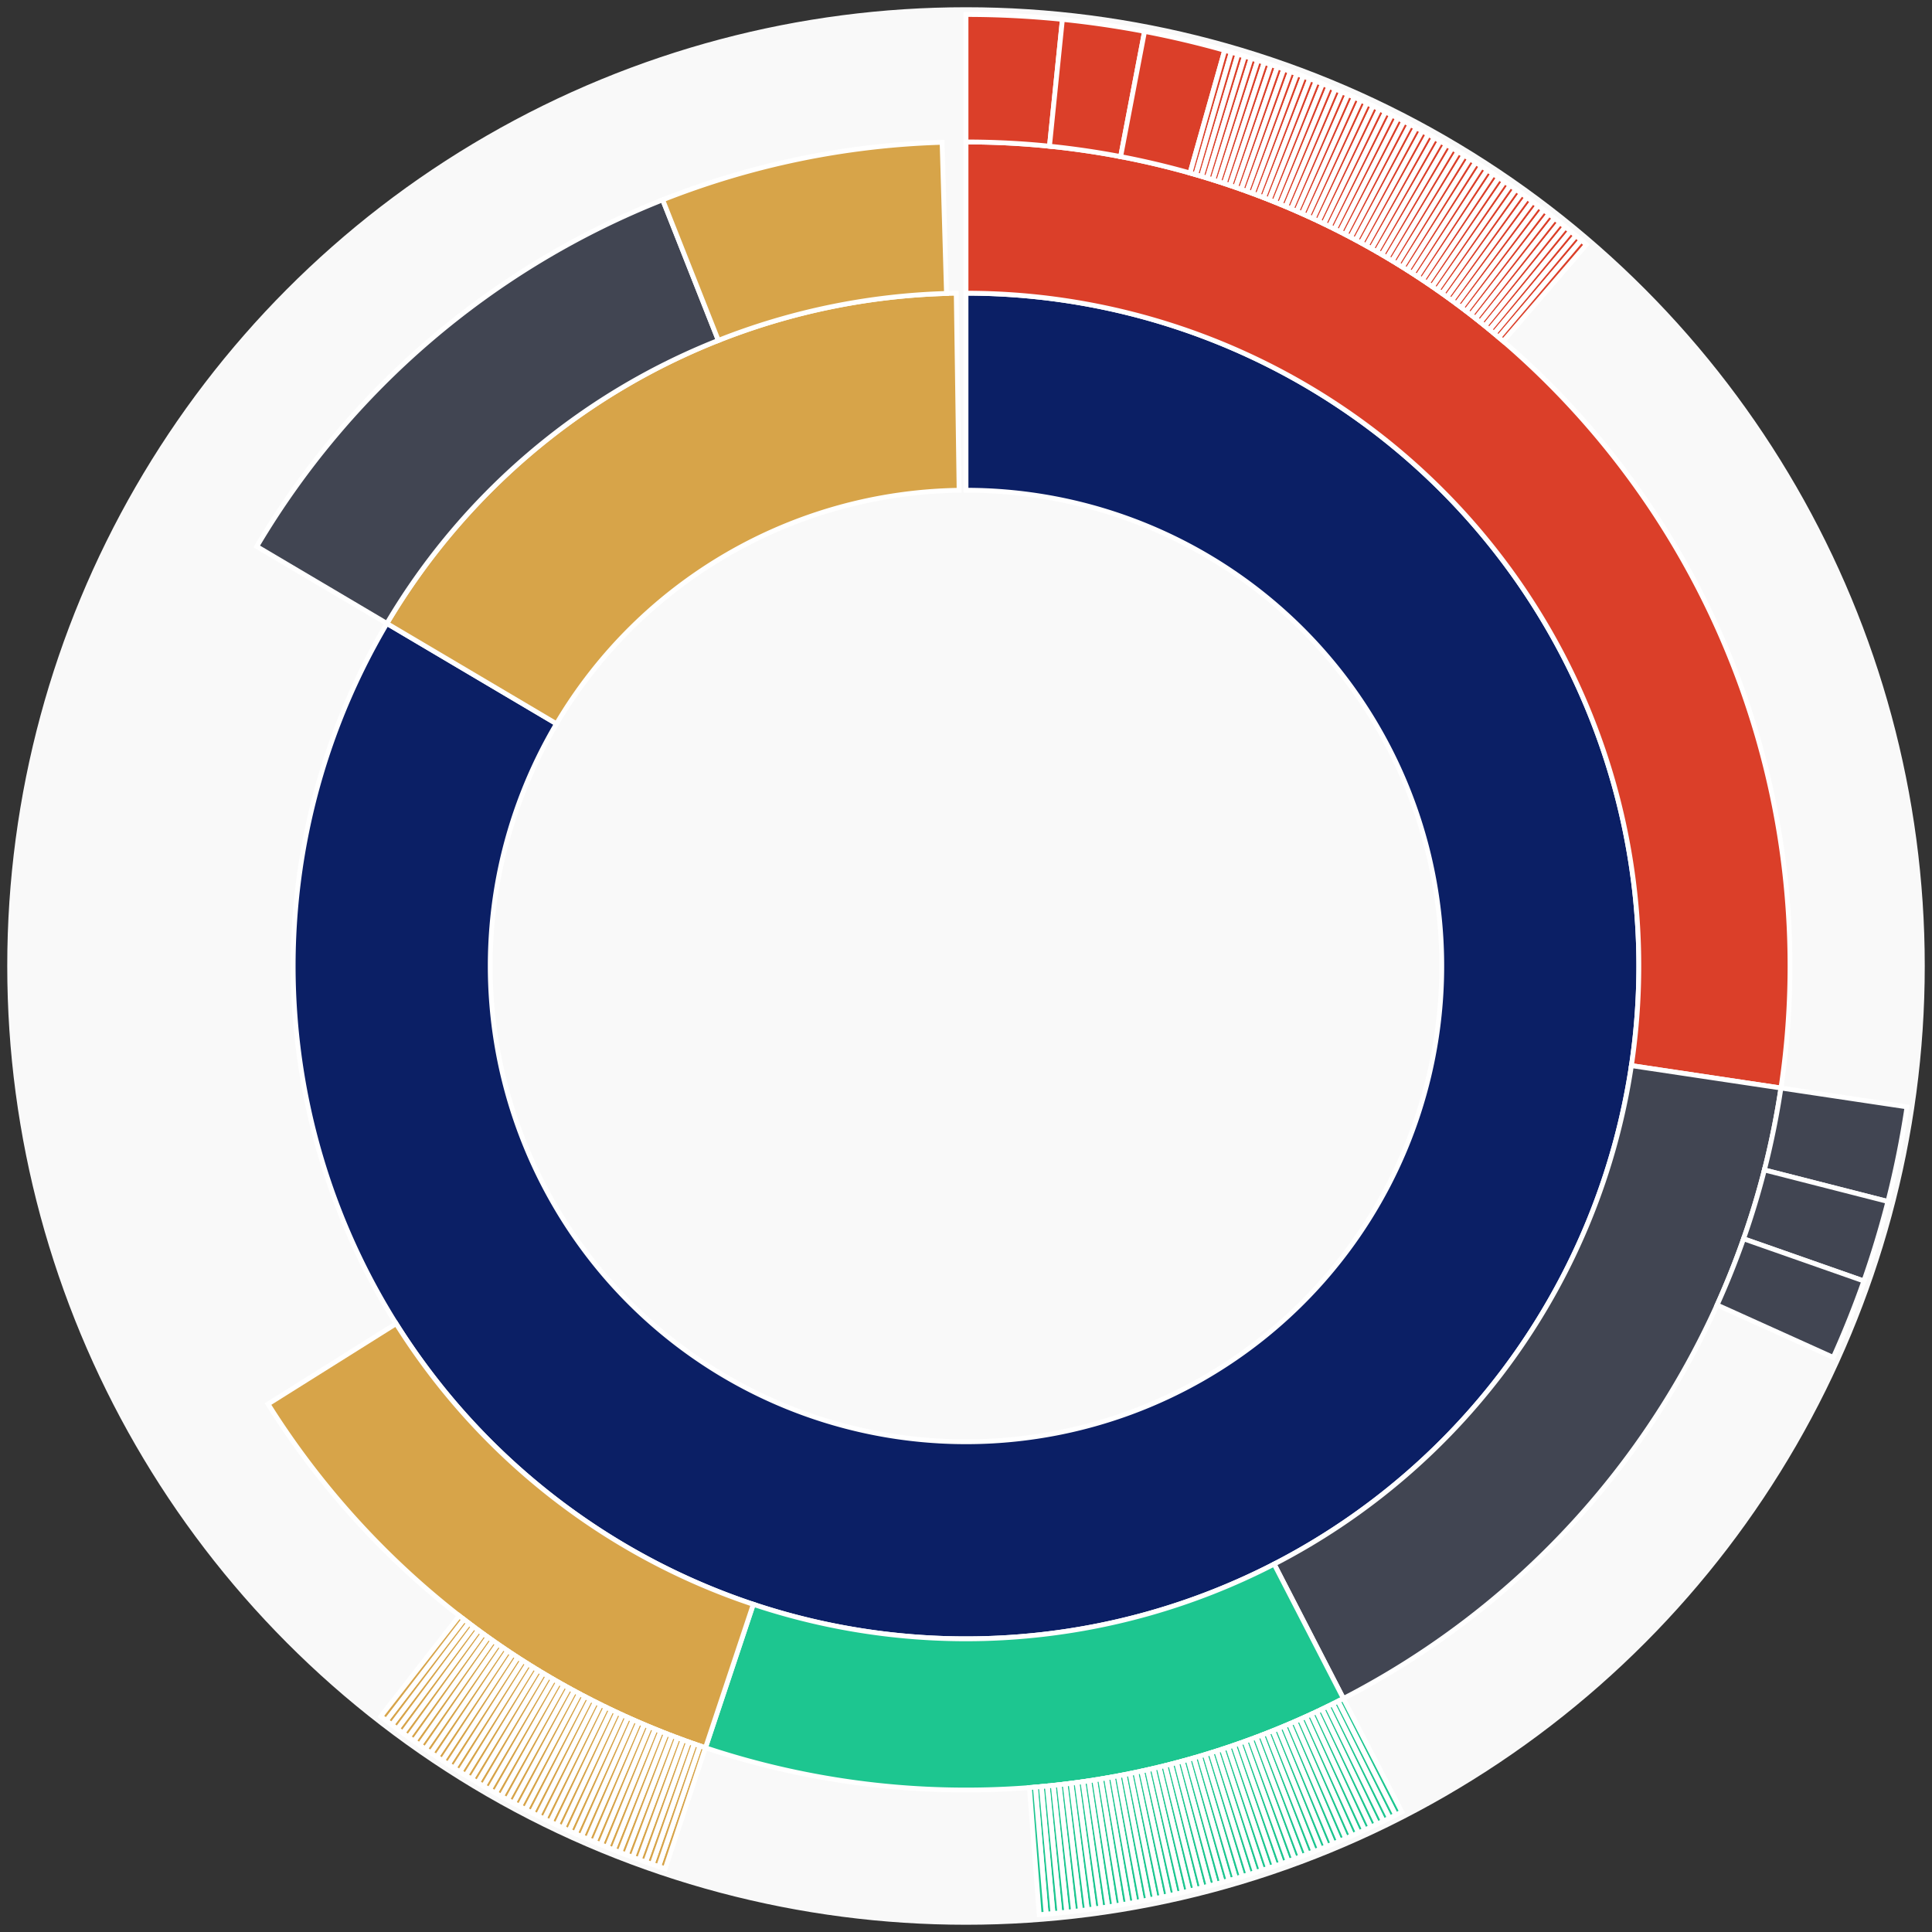 <svg xmlns="http://www.w3.org/2000/svg" width="400" height="400" id="block-7907865"><rect width="100%" height="100%" fill="#333333" stroke="none"/><g id="burst-container" transform="translate(200,200)"><circle r="197" style="fill: #f9f9f9; stroke: #f9f9f9; stroke-width: 3; opacity: 1;" id="circle-base"></circle><path display="none" d="M6.031385485800715e-15,-98.5A98.5,98.5,0,1,1,-6.031385485800715e-15,98.5A98.5,98.5,0,1,1,6.031385485800715e-15,-98.5Z" fill-rule="evenodd" id="p-type-root" style="stroke: #fff; opacity: 1;"></path><path d="M8.529667153919608e-15,-139.3A139.3,139.3,0,1,1,-119.895,-70.921L-84.778,-50.149A98.5,98.5,0,1,0,6.031385485800715e-15,-98.5Z" fill-rule="evenodd" style="fill: #0B1F65; stroke: #fff; opacity: 1;" id="p-type-data"></path><path d="M-119.895,-70.921A139.3,139.3,0,0,1,-2.02,-139.285L-1.428,-98.49A98.5,98.5,0,0,0,-84.778,-50.149Z" fill-rule="evenodd" style="fill: #D7A449; stroke: #fff; opacity: 1;" id="p-type-value"></path><path d="M1.0446666101440332e-14,-170.607A170.607,170.607,0,0,1,168.726,25.261L137.765,20.626A139.3,139.3,0,0,0,8.529667153919608e-15,-139.3Z" fill-rule="evenodd" style="fill: #DB3F29; stroke: #fff; opacity: 1;" id="p-type-functions"></path><path d="M168.726,25.261A170.607,170.607,0,0,1,78.139,151.661L63.8,123.831A139.3,139.3,0,0,0,137.765,20.626Z" fill-rule="evenodd" style="fill: #414552; stroke: #fff; opacity: 1;" id="p-type-ether"></path><path d="M78.139,151.661A170.607,170.607,0,0,1,-53.936,161.857L-44.038,132.156A139.3,139.3,0,0,0,63.8,123.831Z" fill-rule="evenodd" style="fill: #1DC690; stroke: #fff; opacity: 1;" id="p-type-logs"></path><path d="M-53.936,161.857A170.607,170.607,0,0,1,-144.506,90.69L-117.989,74.048A139.3,139.3,0,0,0,-44.038,132.156Z" fill-rule="evenodd" style="fill: #D7A449; stroke: #fff; opacity: 1;" id="p-type-tokenTransfers"></path><path d="M-146.84,-86.86A170.607,170.607,0,0,1,-62.799,-158.629L-51.275,-129.52A139.3,139.3,0,0,0,-119.895,-70.921Z" fill-rule="evenodd" style="fill: #414552; stroke: #fff; opacity: 1;" id="p-type-ether"></path><path d="M-62.799,-158.629A170.607,170.607,0,0,1,-4.946,-170.535L-4.039,-139.241A139.3,139.3,0,0,0,-51.275,-129.52Z" fill-rule="evenodd" style="fill: #D7A449; stroke: #fff; opacity: 1;" id="p-type-tokenTransfers"></path><path d="M1.206277097160143e-14,-197A197,197,0,0,1,19.959,-195.986L17.285,-169.729A170.607,170.607,0,0,0,1.0446666101440332e-14,-170.607Z" fill-rule="evenodd" style="fill: #DB3F29; stroke: #fff; opacity: 1;" id="p-type-functions"></path><path d="M19.959,-195.986A197,197,0,0,1,36.969,-193.5L32.016,-167.576A170.607,170.607,0,0,0,17.285,-169.729Z" fill-rule="evenodd" style="fill: #DB3F29; stroke: #fff; opacity: 1;" id="p-type-functions"></path><path d="M36.969,-193.5A197,197,0,0,1,53.559,-189.58L46.384,-164.181A170.607,170.607,0,0,0,32.016,-167.576Z" fill-rule="evenodd" style="fill: #DB3F29; stroke: #fff; opacity: 1;" id="p-type-functions"></path><path d="M53.559,-189.58A197,197,0,0,1,54.932,-189.186L47.573,-163.84A170.607,170.607,0,0,0,46.384,-164.181Z" fill-rule="evenodd" style="fill: #DB3F29; stroke: #fff; opacity: 1;" id="p-type-functions"></path><path d="M54.932,-189.186A197,197,0,0,1,56.302,-188.783L48.759,-163.491A170.607,170.607,0,0,0,47.573,-163.84Z" fill-rule="evenodd" style="fill: #DB3F29; stroke: #fff; opacity: 1;" id="p-type-functions"></path><path d="M56.302,-188.783A197,197,0,0,1,57.669,-188.37L49.943,-163.133A170.607,170.607,0,0,0,48.759,-163.491Z" fill-rule="evenodd" style="fill: #DB3F29; stroke: #fff; opacity: 1;" id="p-type-functions"></path><path d="M57.669,-188.37A197,197,0,0,1,59.033,-187.947L51.124,-162.767A170.607,170.607,0,0,0,49.943,-163.133Z" fill-rule="evenodd" style="fill: #DB3F29; stroke: #fff; opacity: 1;" id="p-type-functions"></path><path d="M59.033,-187.947A197,197,0,0,1,60.394,-187.514L52.303,-162.392A170.607,170.607,0,0,0,51.124,-162.767Z" fill-rule="evenodd" style="fill: #DB3F29; stroke: #fff; opacity: 1;" id="p-type-functions"></path><path d="M60.394,-187.514A197,197,0,0,1,61.752,-187.071L53.478,-162.009A170.607,170.607,0,0,0,52.303,-162.392Z" fill-rule="evenodd" style="fill: #DB3F29; stroke: #fff; opacity: 1;" id="p-type-functions"></path><path d="M61.752,-187.071A197,197,0,0,1,63.106,-186.619L54.651,-161.617A170.607,170.607,0,0,0,53.478,-162.009Z" fill-rule="evenodd" style="fill: #DB3F29; stroke: #fff; opacity: 1;" id="p-type-functions"></path><path d="M63.106,-186.619A197,197,0,0,1,64.457,-186.157L55.822,-161.216A170.607,170.607,0,0,0,54.651,-161.617Z" fill-rule="evenodd" style="fill: #DB3F29; stroke: #fff; opacity: 1;" id="p-type-functions"></path><path d="M64.457,-186.157A197,197,0,0,1,65.805,-185.684L56.989,-160.807A170.607,170.607,0,0,0,55.822,-161.216Z" fill-rule="evenodd" style="fill: #DB3F29; stroke: #fff; opacity: 1;" id="p-type-functions"></path><path d="M65.805,-185.684A197,197,0,0,1,67.149,-185.202L58.153,-160.39A170.607,170.607,0,0,0,56.989,-160.807Z" fill-rule="evenodd" style="fill: #DB3F29; stroke: #fff; opacity: 1;" id="p-type-functions"></path><path d="M67.149,-185.202A197,197,0,0,1,68.49,-184.711L59.314,-159.964A170.607,170.607,0,0,0,58.153,-160.39Z" fill-rule="evenodd" style="fill: #DB3F29; stroke: #fff; opacity: 1;" id="p-type-functions"></path><path d="M68.49,-184.711A197,197,0,0,1,69.827,-184.21L60.472,-159.53A170.607,170.607,0,0,0,59.314,-159.964Z" fill-rule="evenodd" style="fill: #DB3F29; stroke: #fff; opacity: 1;" id="p-type-functions"></path><path d="M69.827,-184.21A197,197,0,0,1,71.161,-183.698L61.627,-159.088A170.607,170.607,0,0,0,60.472,-159.53Z" fill-rule="evenodd" style="fill: #DB3F29; stroke: #fff; opacity: 1;" id="p-type-functions"></path><path d="M71.161,-183.698A197,197,0,0,1,72.491,-183.178L62.779,-158.637A170.607,170.607,0,0,0,61.627,-159.088Z" fill-rule="evenodd" style="fill: #DB3F29; stroke: #fff; opacity: 1;" id="p-type-functions"></path><path d="M72.491,-183.178A197,197,0,0,1,73.817,-182.648L63.927,-158.177A170.607,170.607,0,0,0,62.779,-158.637Z" fill-rule="evenodd" style="fill: #DB3F29; stroke: #fff; opacity: 1;" id="p-type-functions"></path><path d="M73.817,-182.648A197,197,0,0,1,75.139,-182.108L65.072,-157.71A170.607,170.607,0,0,0,63.927,-158.177Z" fill-rule="evenodd" style="fill: #DB3F29; stroke: #fff; opacity: 1;" id="p-type-functions"></path><path d="M75.139,-182.108A197,197,0,0,1,76.457,-181.558L66.214,-157.234A170.607,170.607,0,0,0,65.072,-157.71Z" fill-rule="evenodd" style="fill: #DB3F29; stroke: #fff; opacity: 1;" id="p-type-functions"></path><path d="M76.457,-181.558A197,197,0,0,1,77.771,-180.999L67.352,-156.75A170.607,170.607,0,0,0,66.214,-157.234Z" fill-rule="evenodd" style="fill: #DB3F29; stroke: #fff; opacity: 1;" id="p-type-functions"></path><path d="M77.771,-180.999A197,197,0,0,1,79.081,-180.431L68.486,-156.257A170.607,170.607,0,0,0,67.352,-156.75Z" fill-rule="evenodd" style="fill: #DB3F29; stroke: #fff; opacity: 1;" id="p-type-functions"></path><path d="M79.081,-180.431A197,197,0,0,1,80.387,-179.853L69.617,-155.757A170.607,170.607,0,0,0,68.486,-156.257Z" fill-rule="evenodd" style="fill: #DB3F29; stroke: #fff; opacity: 1;" id="p-type-functions"></path><path d="M80.387,-179.853A197,197,0,0,1,81.689,-179.265L70.744,-155.248A170.607,170.607,0,0,0,69.617,-155.757Z" fill-rule="evenodd" style="fill: #DB3F29; stroke: #fff; opacity: 1;" id="p-type-functions"></path><path d="M81.689,-179.265A197,197,0,0,1,82.986,-178.668L71.868,-154.731A170.607,170.607,0,0,0,70.744,-155.248Z" fill-rule="evenodd" style="fill: #DB3F29; stroke: #fff; opacity: 1;" id="p-type-functions"></path><path d="M82.986,-178.668A197,197,0,0,1,84.279,-178.062L72.988,-154.206A170.607,170.607,0,0,0,71.868,-154.731Z" fill-rule="evenodd" style="fill: #DB3F29; stroke: #fff; opacity: 1;" id="p-type-functions"></path><path d="M84.279,-178.062A197,197,0,0,1,85.567,-177.446L74.104,-153.673A170.607,170.607,0,0,0,72.988,-154.206Z" fill-rule="evenodd" style="fill: #DB3F29; stroke: #fff; opacity: 1;" id="p-type-functions"></path><path d="M85.567,-177.446A197,197,0,0,1,86.852,-176.821L75.216,-153.132A170.607,170.607,0,0,0,74.104,-153.673Z" fill-rule="evenodd" style="fill: #DB3F29; stroke: #fff; opacity: 1;" id="p-type-functions"></path><path d="M86.852,-176.821A197,197,0,0,1,88.131,-176.187L76.324,-152.583A170.607,170.607,0,0,0,75.216,-153.132Z" fill-rule="evenodd" style="fill: #DB3F29; stroke: #fff; opacity: 1;" id="p-type-functions"></path><path d="M88.131,-176.187A197,197,0,0,1,89.406,-175.544L77.428,-152.025A170.607,170.607,0,0,0,76.324,-152.583Z" fill-rule="evenodd" style="fill: #DB3F29; stroke: #fff; opacity: 1;" id="p-type-functions"></path><path d="M89.406,-175.544A197,197,0,0,1,90.676,-174.891L78.528,-151.46A170.607,170.607,0,0,0,77.428,-152.025Z" fill-rule="evenodd" style="fill: #DB3F29; stroke: #fff; opacity: 1;" id="p-type-functions"></path><path d="M90.676,-174.891A197,197,0,0,1,91.942,-174.229L79.624,-150.887A170.607,170.607,0,0,0,78.528,-151.46Z" fill-rule="evenodd" style="fill: #DB3F29; stroke: #fff; opacity: 1;" id="p-type-functions"></path><path d="M91.942,-174.229A197,197,0,0,1,93.202,-173.558L80.715,-150.306A170.607,170.607,0,0,0,79.624,-150.887Z" fill-rule="evenodd" style="fill: #DB3F29; stroke: #fff; opacity: 1;" id="p-type-functions"></path><path d="M93.202,-173.558A197,197,0,0,1,94.458,-172.878L81.803,-149.717A170.607,170.607,0,0,0,80.715,-150.306Z" fill-rule="evenodd" style="fill: #DB3F29; stroke: #fff; opacity: 1;" id="p-type-functions"></path><path d="M94.458,-172.878A197,197,0,0,1,95.709,-172.189L82.886,-149.12A170.607,170.607,0,0,0,81.803,-149.717Z" fill-rule="evenodd" style="fill: #DB3F29; stroke: #fff; opacity: 1;" id="p-type-functions"></path><path d="M95.709,-172.189A197,197,0,0,1,96.954,-171.49L83.965,-148.515A170.607,170.607,0,0,0,82.886,-149.12Z" fill-rule="evenodd" style="fill: #DB3F29; stroke: #fff; opacity: 1;" id="p-type-functions"></path><path d="M96.954,-171.49A197,197,0,0,1,98.195,-170.783L85.039,-147.902A170.607,170.607,0,0,0,83.965,-148.515Z" fill-rule="evenodd" style="fill: #DB3F29; stroke: #fff; opacity: 1;" id="p-type-functions"></path><path d="M98.195,-170.783A197,197,0,0,1,99.43,-170.067L86.109,-147.282A170.607,170.607,0,0,0,85.039,-147.902Z" fill-rule="evenodd" style="fill: #DB3F29; stroke: #fff; opacity: 1;" id="p-type-functions"></path><path d="M99.43,-170.067A197,197,0,0,1,100.66,-169.341L87.175,-146.654A170.607,170.607,0,0,0,86.109,-147.282Z" fill-rule="evenodd" style="fill: #DB3F29; stroke: #fff; opacity: 1;" id="p-type-functions"></path><path d="M100.66,-169.341A197,197,0,0,1,101.885,-168.607L88.235,-146.018A170.607,170.607,0,0,0,87.175,-146.654Z" fill-rule="evenodd" style="fill: #DB3F29; stroke: #fff; opacity: 1;" id="p-type-functions"></path><path d="M101.885,-168.607A197,197,0,0,1,103.105,-167.864L89.292,-145.375A170.607,170.607,0,0,0,88.235,-146.018Z" fill-rule="evenodd" style="fill: #DB3F29; stroke: #fff; opacity: 1;" id="p-type-functions"></path><path d="M103.105,-167.864A197,197,0,0,1,104.319,-167.112L90.343,-144.724A170.607,170.607,0,0,0,89.292,-145.375Z" fill-rule="evenodd" style="fill: #DB3F29; stroke: #fff; opacity: 1;" id="p-type-functions"></path><path d="M104.319,-167.112A197,197,0,0,1,105.528,-166.352L91.39,-144.065A170.607,170.607,0,0,0,90.343,-144.724Z" fill-rule="evenodd" style="fill: #DB3F29; stroke: #fff; opacity: 1;" id="p-type-functions"></path><path d="M105.528,-166.352A197,197,0,0,1,106.731,-165.582L92.432,-143.399A170.607,170.607,0,0,0,91.39,-144.065Z" fill-rule="evenodd" style="fill: #DB3F29; stroke: #fff; opacity: 1;" id="p-type-functions"></path><path d="M106.731,-165.582A197,197,0,0,1,107.928,-164.804L93.469,-142.725A170.607,170.607,0,0,0,92.432,-143.399Z" fill-rule="evenodd" style="fill: #DB3F29; stroke: #fff; opacity: 1;" id="p-type-functions"></path><path d="M107.928,-164.804A197,197,0,0,1,109.12,-164.018L94.501,-142.043A170.607,170.607,0,0,0,93.469,-142.725Z" fill-rule="evenodd" style="fill: #DB3F29; stroke: #fff; opacity: 1;" id="p-type-functions"></path><path d="M109.12,-164.018A197,197,0,0,1,110.306,-163.222L95.528,-141.355A170.607,170.607,0,0,0,94.501,-142.043Z" fill-rule="evenodd" style="fill: #DB3F29; stroke: #fff; opacity: 1;" id="p-type-functions"></path><path d="M110.306,-163.222A197,197,0,0,1,111.487,-162.418L96.55,-140.658A170.607,170.607,0,0,0,95.528,-141.355Z" fill-rule="evenodd" style="fill: #DB3F29; stroke: #fff; opacity: 1;" id="p-type-functions"></path><path d="M111.487,-162.418A197,197,0,0,1,112.661,-161.606L97.567,-139.955A170.607,170.607,0,0,0,96.55,-140.658Z" fill-rule="evenodd" style="fill: #DB3F29; stroke: #fff; opacity: 1;" id="p-type-functions"></path><path d="M112.661,-161.606A197,197,0,0,1,113.83,-160.785L98.579,-139.244A170.607,170.607,0,0,0,97.567,-139.955Z" fill-rule="evenodd" style="fill: #DB3F29; stroke: #fff; opacity: 1;" id="p-type-functions"></path><path d="M113.83,-160.785A197,197,0,0,1,114.992,-159.956L99.586,-138.526A170.607,170.607,0,0,0,98.579,-139.244Z" fill-rule="evenodd" style="fill: #DB3F29; stroke: #fff; opacity: 1;" id="p-type-functions"></path><path d="M114.992,-159.956A197,197,0,0,1,116.149,-159.118L100.588,-137.8A170.607,170.607,0,0,0,99.586,-138.526Z" fill-rule="evenodd" style="fill: #DB3F29; stroke: #fff; opacity: 1;" id="p-type-functions"></path><path d="M116.149,-159.118A197,197,0,0,1,117.299,-158.272L101.584,-137.067A170.607,170.607,0,0,0,100.588,-137.8Z" fill-rule="evenodd" style="fill: #DB3F29; stroke: #fff; opacity: 1;" id="p-type-functions"></path><path d="M117.299,-158.272A197,197,0,0,1,118.443,-157.417L102.575,-136.327A170.607,170.607,0,0,0,101.584,-137.067Z" fill-rule="evenodd" style="fill: #DB3F29; stroke: #fff; opacity: 1;" id="p-type-functions"></path><path d="M118.443,-157.417A197,197,0,0,1,119.581,-156.554L103.561,-135.58A170.607,170.607,0,0,0,102.575,-136.327Z" fill-rule="evenodd" style="fill: #DB3F29; stroke: #fff; opacity: 1;" id="p-type-functions"></path><path d="M119.581,-156.554A197,197,0,0,1,120.713,-155.683L104.541,-134.826A170.607,170.607,0,0,0,103.561,-135.58Z" fill-rule="evenodd" style="fill: #DB3F29; stroke: #fff; opacity: 1;" id="p-type-functions"></path><path d="M120.713,-155.683A197,197,0,0,1,121.839,-154.804L105.515,-134.064A170.607,170.607,0,0,0,104.541,-134.826Z" fill-rule="evenodd" style="fill: #DB3F29; stroke: #fff; opacity: 1;" id="p-type-functions"></path><path d="M121.839,-154.804A197,197,0,0,1,122.958,-153.917L106.484,-133.296A170.607,170.607,0,0,0,105.515,-134.064Z" fill-rule="evenodd" style="fill: #DB3F29; stroke: #fff; opacity: 1;" id="p-type-functions"></path><path d="M122.958,-153.917A197,197,0,0,1,124.07,-153.022L107.448,-132.521A170.607,170.607,0,0,0,106.484,-133.296Z" fill-rule="evenodd" style="fill: #DB3F29; stroke: #fff; opacity: 1;" id="p-type-functions"></path><path d="M124.07,-153.022A197,197,0,0,1,125.176,-152.118L108.406,-131.738A170.607,170.607,0,0,0,107.448,-132.521Z" fill-rule="evenodd" style="fill: #DB3F29; stroke: #fff; opacity: 1;" id="p-type-functions"></path><path d="M125.176,-152.118A197,197,0,0,1,126.276,-151.207L109.358,-130.949A170.607,170.607,0,0,0,108.406,-131.738Z" fill-rule="evenodd" style="fill: #DB3F29; stroke: #fff; opacity: 1;" id="p-type-functions"></path><path d="M126.276,-151.207A197,197,0,0,1,127.368,-150.287L110.304,-130.153A170.607,170.607,0,0,0,109.358,-130.949Z" fill-rule="evenodd" style="fill: #DB3F29; stroke: #fff; opacity: 1;" id="p-type-functions"></path><path d="M127.368,-150.287A197,197,0,0,1,128.454,-149.36L111.245,-129.35A170.607,170.607,0,0,0,110.304,-130.153Z" fill-rule="evenodd" style="fill: #DB3F29; stroke: #fff; opacity: 1;" id="p-type-functions"></path><path d="M194.829,29.169A197,197,0,0,1,190.871,48.758L165.299,42.226A170.607,170.607,0,0,0,168.726,25.261Z" fill-rule="evenodd" style="fill: #414552; stroke: #fff; opacity: 1;" id="p-type-ether"></path><path d="M190.871,48.758A197,197,0,0,1,185.893,65.213L160.988,56.476A170.607,170.607,0,0,0,165.299,42.226Z" fill-rule="evenodd" style="fill: #414552; stroke: #fff; opacity: 1;" id="p-type-ether"></path><path d="M185.893,65.213A197,197,0,0,1,179.56,81.039L155.503,70.182A170.607,170.607,0,0,0,160.988,56.476Z" fill-rule="evenodd" style="fill: #414552; stroke: #fff; opacity: 1;" id="p-type-ether"></path><path d="M90.227,175.123A197,197,0,0,1,88.955,175.772L77.037,152.223A170.607,170.607,0,0,0,78.139,151.661Z" fill-rule="evenodd" style="fill: #1DC690; stroke: #fff; opacity: 1;" id="p-type-logs"></path><path d="M88.955,175.772A197,197,0,0,1,87.679,176.413L75.932,152.778A170.607,170.607,0,0,0,77.037,152.223Z" fill-rule="evenodd" style="fill: #1DC690; stroke: #fff; opacity: 1;" id="p-type-logs"></path><path d="M87.679,176.413A197,197,0,0,1,86.398,177.044L74.822,153.324A170.607,170.607,0,0,0,75.932,152.778Z" fill-rule="evenodd" style="fill: #1DC690; stroke: #fff; opacity: 1;" id="p-type-logs"></path><path d="M86.398,177.044A197,197,0,0,1,85.112,177.665L73.709,153.863A170.607,170.607,0,0,0,74.822,153.324Z" fill-rule="evenodd" style="fill: #1DC690; stroke: #fff; opacity: 1;" id="p-type-logs"></path><path d="M85.112,177.665A197,197,0,0,1,83.822,178.278L72.592,154.393A170.607,170.607,0,0,0,73.709,153.863Z" fill-rule="evenodd" style="fill: #1DC690; stroke: #fff; opacity: 1;" id="p-type-logs"></path><path d="M83.822,178.278A197,197,0,0,1,82.527,178.881L71.471,154.915A170.607,170.607,0,0,0,72.592,154.393Z" fill-rule="evenodd" style="fill: #1DC690; stroke: #fff; opacity: 1;" id="p-type-logs"></path><path d="M82.527,178.881A197,197,0,0,1,81.228,179.474L70.346,155.429A170.607,170.607,0,0,0,71.471,154.915Z" fill-rule="evenodd" style="fill: #1DC690; stroke: #fff; opacity: 1;" id="p-type-logs"></path><path d="M81.228,179.474A197,197,0,0,1,79.925,180.058L69.217,155.935A170.607,170.607,0,0,0,70.346,155.429Z" fill-rule="evenodd" style="fill: #1DC690; stroke: #fff; opacity: 1;" id="p-type-logs"></path><path d="M79.925,180.058A197,197,0,0,1,78.618,180.633L68.085,156.433A170.607,170.607,0,0,0,69.217,155.935Z" fill-rule="evenodd" style="fill: #1DC690; stroke: #fff; opacity: 1;" id="p-type-logs"></path><path d="M78.618,180.633A197,197,0,0,1,77.306,181.198L66.949,156.922A170.607,170.607,0,0,0,68.085,156.433Z" fill-rule="evenodd" style="fill: #1DC690; stroke: #fff; opacity: 1;" id="p-type-logs"></path><path d="M77.306,181.198A197,197,0,0,1,75.991,181.754L65.81,157.403A170.607,170.607,0,0,0,66.949,156.922Z" fill-rule="evenodd" style="fill: #1DC690; stroke: #fff; opacity: 1;" id="p-type-logs"></path><path d="M75.991,181.754A197,197,0,0,1,74.671,182.3L64.667,157.876A170.607,170.607,0,0,0,65.81,157.403Z" fill-rule="evenodd" style="fill: #1DC690; stroke: #fff; opacity: 1;" id="p-type-logs"></path><path d="M74.671,182.3A197,197,0,0,1,73.348,182.836L63.521,158.341A170.607,170.607,0,0,0,64.667,157.876Z" fill-rule="evenodd" style="fill: #1DC690; stroke: #fff; opacity: 1;" id="p-type-logs"></path><path d="M73.348,182.836A197,197,0,0,1,72.02,183.363L62.371,158.797A170.607,170.607,0,0,0,63.521,158.341Z" fill-rule="evenodd" style="fill: #1DC690; stroke: #fff; opacity: 1;" id="p-type-logs"></path><path d="M72.02,183.363A197,197,0,0,1,70.689,183.88L61.219,159.245A170.607,170.607,0,0,0,62.371,158.797Z" fill-rule="evenodd" style="fill: #1DC690; stroke: #fff; opacity: 1;" id="p-type-logs"></path><path d="M70.689,183.88A197,197,0,0,1,69.354,184.388L60.063,159.685A170.607,170.607,0,0,0,61.219,159.245Z" fill-rule="evenodd" style="fill: #1DC690; stroke: #fff; opacity: 1;" id="p-type-logs"></path><path d="M69.354,184.388A197,197,0,0,1,68.016,184.886L58.904,160.116A170.607,170.607,0,0,0,60.063,159.685Z" fill-rule="evenodd" style="fill: #1DC690; stroke: #fff; opacity: 1;" id="p-type-logs"></path><path d="M68.016,184.886A197,197,0,0,1,66.674,185.374L57.741,160.539A170.607,170.607,0,0,0,58.904,160.116Z" fill-rule="evenodd" style="fill: #1DC690; stroke: #fff; opacity: 1;" id="p-type-logs"></path><path d="M66.674,185.374A197,197,0,0,1,65.328,185.853L56.576,160.953A170.607,170.607,0,0,0,57.741,160.539Z" fill-rule="evenodd" style="fill: #1DC690; stroke: #fff; opacity: 1;" id="p-type-logs"></path><path d="M65.328,185.853A197,197,0,0,1,63.979,186.321L55.408,161.359A170.607,170.607,0,0,0,56.576,160.953Z" fill-rule="evenodd" style="fill: #1DC690; stroke: #fff; opacity: 1;" id="p-type-logs"></path><path d="M63.979,186.321A197,197,0,0,1,62.627,186.78L54.237,161.756A170.607,170.607,0,0,0,55.408,161.359Z" fill-rule="evenodd" style="fill: #1DC690; stroke: #fff; opacity: 1;" id="p-type-logs"></path><path d="M62.627,186.78A197,197,0,0,1,61.271,187.229L53.063,162.145A170.607,170.607,0,0,0,54.237,161.756Z" fill-rule="evenodd" style="fill: #1DC690; stroke: #fff; opacity: 1;" id="p-type-logs"></path><path d="M61.271,187.229A197,197,0,0,1,59.913,187.669L51.886,162.526A170.607,170.607,0,0,0,53.063,162.145Z" fill-rule="evenodd" style="fill: #1DC690; stroke: #fff; opacity: 1;" id="p-type-logs"></path><path d="M59.913,187.669A197,197,0,0,1,58.551,188.098L50.706,162.898A170.607,170.607,0,0,0,51.886,162.526Z" fill-rule="evenodd" style="fill: #1DC690; stroke: #fff; opacity: 1;" id="p-type-logs"></path><path d="M58.551,188.098A197,197,0,0,1,57.186,188.517L49.524,163.261A170.607,170.607,0,0,0,50.706,162.898Z" fill-rule="evenodd" style="fill: #1DC690; stroke: #fff; opacity: 1;" id="p-type-logs"></path><path d="M57.186,188.517A197,197,0,0,1,55.817,188.927L48.339,163.616A170.607,170.607,0,0,0,49.524,163.261Z" fill-rule="evenodd" style="fill: #1DC690; stroke: #fff; opacity: 1;" id="p-type-logs"></path><path d="M55.817,188.927A197,197,0,0,1,54.446,189.327L47.152,163.962A170.607,170.607,0,0,0,48.339,163.616Z" fill-rule="evenodd" style="fill: #1DC690; stroke: #fff; opacity: 1;" id="p-type-logs"></path><path d="M54.446,189.327A197,197,0,0,1,53.073,189.716L45.962,164.299A170.607,170.607,0,0,0,47.152,163.962Z" fill-rule="evenodd" style="fill: #1DC690; stroke: #fff; opacity: 1;" id="p-type-logs"></path><path d="M53.073,189.716A197,197,0,0,1,51.696,190.096L44.77,164.628A170.607,170.607,0,0,0,45.962,164.299Z" fill-rule="evenodd" style="fill: #1DC690; stroke: #fff; opacity: 1;" id="p-type-logs"></path><path d="M51.696,190.096A197,197,0,0,1,50.316,190.466L43.575,164.948A170.607,170.607,0,0,0,44.77,164.628Z" fill-rule="evenodd" style="fill: #1DC690; stroke: #fff; opacity: 1;" id="p-type-logs"></path><path d="M50.316,190.466A197,197,0,0,1,48.934,190.826L42.378,165.26A170.607,170.607,0,0,0,43.575,164.948Z" fill-rule="evenodd" style="fill: #1DC690; stroke: #fff; opacity: 1;" id="p-type-logs"></path><path d="M48.934,190.826A197,197,0,0,1,47.55,191.175L41.179,165.563A170.607,170.607,0,0,0,42.378,165.26Z" fill-rule="evenodd" style="fill: #1DC690; stroke: #fff; opacity: 1;" id="p-type-logs"></path><path d="M47.55,191.175A197,197,0,0,1,46.163,191.515L39.978,165.857A170.607,170.607,0,0,0,41.179,165.563Z" fill-rule="evenodd" style="fill: #1DC690; stroke: #fff; opacity: 1;" id="p-type-logs"></path><path d="M46.163,191.515A197,197,0,0,1,44.773,191.845L38.775,166.142A170.607,170.607,0,0,0,39.978,165.857Z" fill-rule="evenodd" style="fill: #1DC690; stroke: #fff; opacity: 1;" id="p-type-logs"></path><path d="M44.773,191.845A197,197,0,0,1,43.381,192.164L37.569,166.419A170.607,170.607,0,0,0,38.775,166.142Z" fill-rule="evenodd" style="fill: #1DC690; stroke: #fff; opacity: 1;" id="p-type-logs"></path><path d="M43.381,192.164A197,197,0,0,1,41.987,192.474L36.362,166.687A170.607,170.607,0,0,0,37.569,166.419Z" fill-rule="evenodd" style="fill: #1DC690; stroke: #fff; opacity: 1;" id="p-type-logs"></path><path d="M41.987,192.474A197,197,0,0,1,40.591,192.773L35.153,166.946A170.607,170.607,0,0,0,36.362,166.687Z" fill-rule="evenodd" style="fill: #1DC690; stroke: #fff; opacity: 1;" id="p-type-logs"></path><path d="M40.591,192.773A197,197,0,0,1,39.192,193.062L33.942,167.197A170.607,170.607,0,0,0,35.153,166.946Z" fill-rule="evenodd" style="fill: #1DC690; stroke: #fff; opacity: 1;" id="p-type-logs"></path><path d="M39.192,193.062A197,197,0,0,1,37.792,193.341L32.729,167.438A170.607,170.607,0,0,0,33.942,167.197Z" fill-rule="evenodd" style="fill: #1DC690; stroke: #fff; opacity: 1;" id="p-type-logs"></path><path d="M37.792,193.341A197,197,0,0,1,36.389,193.61L31.514,167.671A170.607,170.607,0,0,0,32.729,167.438Z" fill-rule="evenodd" style="fill: #1DC690; stroke: #fff; opacity: 1;" id="p-type-logs"></path><path d="M36.389,193.61A197,197,0,0,1,34.985,193.869L30.298,167.895A170.607,170.607,0,0,0,31.514,167.671Z" fill-rule="evenodd" style="fill: #1DC690; stroke: #fff; opacity: 1;" id="p-type-logs"></path><path d="M34.985,193.869A197,197,0,0,1,33.579,194.117L29.08,168.11A170.607,170.607,0,0,0,30.298,167.895Z" fill-rule="evenodd" style="fill: #1DC690; stroke: #fff; opacity: 1;" id="p-type-logs"></path><path d="M33.579,194.117A197,197,0,0,1,32.17,194.356L27.86,168.317A170.607,170.607,0,0,0,29.08,168.11Z" fill-rule="evenodd" style="fill: #1DC690; stroke: #fff; opacity: 1;" id="p-type-logs"></path><path d="M32.17,194.356A197,197,0,0,1,30.761,194.584L26.64,168.514A170.607,170.607,0,0,0,27.86,168.317Z" fill-rule="evenodd" style="fill: #1DC690; stroke: #fff; opacity: 1;" id="p-type-logs"></path><path d="M30.761,194.584A197,197,0,0,1,29.349,194.801L25.417,168.703A170.607,170.607,0,0,0,26.64,168.514Z" fill-rule="evenodd" style="fill: #1DC690; stroke: #fff; opacity: 1;" id="p-type-logs"></path><path d="M29.349,194.801A197,197,0,0,1,27.936,195.009L24.194,168.883A170.607,170.607,0,0,0,25.417,168.703Z" fill-rule="evenodd" style="fill: #1DC690; stroke: #fff; opacity: 1;" id="p-type-logs"></path><path d="M27.936,195.009A197,197,0,0,1,26.522,195.207L22.969,169.054A170.607,170.607,0,0,0,24.194,168.883Z" fill-rule="evenodd" style="fill: #1DC690; stroke: #fff; opacity: 1;" id="p-type-logs"></path><path d="M26.522,195.207A197,197,0,0,1,25.106,195.394L21.743,169.216A170.607,170.607,0,0,0,22.969,169.054Z" fill-rule="evenodd" style="fill: #1DC690; stroke: #fff; opacity: 1;" id="p-type-logs"></path><path d="M25.106,195.394A197,197,0,0,1,23.689,195.571L20.515,169.369A170.607,170.607,0,0,0,21.743,169.216Z" fill-rule="evenodd" style="fill: #1DC690; stroke: #fff; opacity: 1;" id="p-type-logs"></path><path d="M23.689,195.571A197,197,0,0,1,22.271,195.737L19.287,169.513A170.607,170.607,0,0,0,20.515,169.369Z" fill-rule="evenodd" style="fill: #1DC690; stroke: #fff; opacity: 1;" id="p-type-logs"></path><path d="M22.271,195.737A197,197,0,0,1,20.851,195.893L18.058,169.649A170.607,170.607,0,0,0,19.287,169.513Z" fill-rule="evenodd" style="fill: #1DC690; stroke: #fff; opacity: 1;" id="p-type-logs"></path><path d="M20.851,195.893A197,197,0,0,1,19.431,196.039L16.828,169.775A170.607,170.607,0,0,0,18.058,169.649Z" fill-rule="evenodd" style="fill: #1DC690; stroke: #fff; opacity: 1;" id="p-type-logs"></path><path d="M19.431,196.039A197,197,0,0,1,18.009,196.175L15.596,169.893A170.607,170.607,0,0,0,16.828,169.775Z" fill-rule="evenodd" style="fill: #1DC690; stroke: #fff; opacity: 1;" id="p-type-logs"></path><path d="M18.009,196.175A197,197,0,0,1,16.587,196.3L14.364,170.001A170.607,170.607,0,0,0,15.596,169.893Z" fill-rule="evenodd" style="fill: #1DC690; stroke: #fff; opacity: 1;" id="p-type-logs"></path><path d="M16.587,196.3A197,197,0,0,1,15.163,196.416L13.132,170.101A170.607,170.607,0,0,0,14.364,170.001Z" fill-rule="evenodd" style="fill: #1DC690; stroke: #fff; opacity: 1;" id="p-type-logs"></path><path d="M-62.279,186.896A197,197,0,0,1,-63.633,186.44L-55.107,161.462A170.607,170.607,0,0,0,-53.936,161.857Z" fill-rule="evenodd" style="fill: #D7A449; stroke: #fff; opacity: 1;" id="p-type-tokenTransfers"></path><path d="M-63.633,186.44A197,197,0,0,1,-64.982,185.974L-56.276,161.058A170.607,170.607,0,0,0,-55.107,161.462Z" fill-rule="evenodd" style="fill: #D7A449; stroke: #fff; opacity: 1;" id="p-type-tokenTransfers"></path><path d="M-64.982,185.974A197,197,0,0,1,-66.329,185.498L-57.442,160.646A170.607,170.607,0,0,0,-56.276,161.058Z" fill-rule="evenodd" style="fill: #D7A449; stroke: #fff; opacity: 1;" id="p-type-tokenTransfers"></path><path d="M-66.329,185.498A197,197,0,0,1,-67.672,185.012L-58.605,160.225A170.607,170.607,0,0,0,-57.442,160.646Z" fill-rule="evenodd" style="fill: #D7A449; stroke: #fff; opacity: 1;" id="p-type-tokenTransfers"></path><path d="M-67.672,185.012A197,197,0,0,1,-69.011,184.517L-59.765,159.796A170.607,170.607,0,0,0,-58.605,160.225Z" fill-rule="evenodd" style="fill: #D7A449; stroke: #fff; opacity: 1;" id="p-type-tokenTransfers"></path><path d="M-69.011,184.517A197,197,0,0,1,-70.347,184.012L-60.922,159.359A170.607,170.607,0,0,0,-59.765,159.796Z" fill-rule="evenodd" style="fill: #D7A449; stroke: #fff; opacity: 1;" id="p-type-tokenTransfers"></path><path d="M-70.347,184.012A197,197,0,0,1,-71.679,183.497L-62.076,158.913A170.607,170.607,0,0,0,-60.922,159.359Z" fill-rule="evenodd" style="fill: #D7A449; stroke: #fff; opacity: 1;" id="p-type-tokenTransfers"></path><path d="M-71.679,183.497A197,197,0,0,1,-73.007,182.972L-63.226,158.459A170.607,170.607,0,0,0,-62.076,158.913Z" fill-rule="evenodd" style="fill: #D7A449; stroke: #fff; opacity: 1;" id="p-type-tokenTransfers"></path><path d="M-73.007,182.972A197,197,0,0,1,-74.332,182.438L-64.373,157.996A170.607,170.607,0,0,0,-63.226,158.459Z" fill-rule="evenodd" style="fill: #D7A449; stroke: #fff; opacity: 1;" id="p-type-tokenTransfers"></path><path d="M-74.332,182.438A197,197,0,0,1,-75.652,181.895L-65.517,157.526A170.607,170.607,0,0,0,-64.373,157.996Z" fill-rule="evenodd" style="fill: #D7A449; stroke: #fff; opacity: 1;" id="p-type-tokenTransfers"></path><path d="M-75.652,181.895A197,197,0,0,1,-76.969,181.342L-66.657,157.046A170.607,170.607,0,0,0,-65.517,157.526Z" fill-rule="evenodd" style="fill: #D7A449; stroke: #fff; opacity: 1;" id="p-type-tokenTransfers"></path><path d="M-76.969,181.342A197,197,0,0,1,-78.281,180.779L-67.794,156.559A170.607,170.607,0,0,0,-66.657,157.046Z" fill-rule="evenodd" style="fill: #D7A449; stroke: #fff; opacity: 1;" id="p-type-tokenTransfers"></path><path d="M-78.281,180.779A197,197,0,0,1,-79.59,180.207L-68.927,156.064A170.607,170.607,0,0,0,-67.794,156.559Z" fill-rule="evenodd" style="fill: #D7A449; stroke: #fff; opacity: 1;" id="p-type-tokenTransfers"></path><path d="M-79.59,180.207A197,197,0,0,1,-80.894,179.625L-70.056,155.56A170.607,170.607,0,0,0,-68.927,156.064Z" fill-rule="evenodd" style="fill: #D7A449; stroke: #fff; opacity: 1;" id="p-type-tokenTransfers"></path><path d="M-80.894,179.625A197,197,0,0,1,-82.194,179.034L-71.182,155.048A170.607,170.607,0,0,0,-70.056,155.56Z" fill-rule="evenodd" style="fill: #D7A449; stroke: #fff; opacity: 1;" id="p-type-tokenTransfers"></path><path d="M-82.194,179.034A197,197,0,0,1,-83.49,178.433L-72.304,154.528A170.607,170.607,0,0,0,-71.182,155.048Z" fill-rule="evenodd" style="fill: #D7A449; stroke: #fff; opacity: 1;" id="p-type-tokenTransfers"></path><path d="M-83.49,178.433A197,197,0,0,1,-84.781,177.823L-73.423,154A170.607,170.607,0,0,0,-72.304,154.528Z" fill-rule="evenodd" style="fill: #D7A449; stroke: #fff; opacity: 1;" id="p-type-tokenTransfers"></path><path d="M-84.781,177.823A197,197,0,0,1,-86.068,177.204L-74.537,153.463A170.607,170.607,0,0,0,-73.423,154Z" fill-rule="evenodd" style="fill: #D7A449; stroke: #fff; opacity: 1;" id="p-type-tokenTransfers"></path><path d="M-86.068,177.204A197,197,0,0,1,-87.35,176.576L-75.648,152.919A170.607,170.607,0,0,0,-74.537,153.463Z" fill-rule="evenodd" style="fill: #D7A449; stroke: #fff; opacity: 1;" id="p-type-tokenTransfers"></path><path d="M-87.35,176.576A197,197,0,0,1,-88.628,175.938L-76.754,152.367A170.607,170.607,0,0,0,-75.648,152.919Z" fill-rule="evenodd" style="fill: #D7A449; stroke: #fff; opacity: 1;" id="p-type-tokenTransfers"></path><path d="M-88.628,175.938A197,197,0,0,1,-89.901,175.291L-77.857,151.806A170.607,170.607,0,0,0,-76.754,152.367Z" fill-rule="evenodd" style="fill: #D7A449; stroke: #fff; opacity: 1;" id="p-type-tokenTransfers"></path><path d="M-89.901,175.291A197,197,0,0,1,-91.169,174.634L-78.955,151.238A170.607,170.607,0,0,0,-77.857,151.806Z" fill-rule="evenodd" style="fill: #D7A449; stroke: #fff; opacity: 1;" id="p-type-tokenTransfers"></path><path d="M-91.169,174.634A197,197,0,0,1,-92.433,173.969L-80.049,150.661A170.607,170.607,0,0,0,-78.955,151.238Z" fill-rule="evenodd" style="fill: #D7A449; stroke: #fff; opacity: 1;" id="p-type-tokenTransfers"></path><path d="M-92.433,173.969A197,197,0,0,1,-93.692,173.294L-81.139,150.077A170.607,170.607,0,0,0,-80.049,150.661Z" fill-rule="evenodd" style="fill: #D7A449; stroke: #fff; opacity: 1;" id="p-type-tokenTransfers"></path><path d="M-93.692,173.294A197,197,0,0,1,-94.945,172.61L-82.225,149.485A170.607,170.607,0,0,0,-81.139,150.077Z" fill-rule="evenodd" style="fill: #D7A449; stroke: #fff; opacity: 1;" id="p-type-tokenTransfers"></path><path d="M-94.945,172.61A197,197,0,0,1,-96.194,171.918L-83.307,148.885A170.607,170.607,0,0,0,-82.225,149.485Z" fill-rule="evenodd" style="fill: #D7A449; stroke: #fff; opacity: 1;" id="p-type-tokenTransfers"></path><path d="M-96.194,171.918A197,197,0,0,1,-97.438,171.216L-84.384,148.277A170.607,170.607,0,0,0,-83.307,148.885Z" fill-rule="evenodd" style="fill: #D7A449; stroke: #fff; opacity: 1;" id="p-type-tokenTransfers"></path><path d="M-97.438,171.216A197,197,0,0,1,-98.676,170.505L-85.456,147.662A170.607,170.607,0,0,0,-84.384,148.277Z" fill-rule="evenodd" style="fill: #D7A449; stroke: #fff; opacity: 1;" id="p-type-tokenTransfers"></path><path d="M-98.676,170.505A197,197,0,0,1,-99.91,169.785L-86.524,147.038A170.607,170.607,0,0,0,-85.456,147.662Z" fill-rule="evenodd" style="fill: #D7A449; stroke: #fff; opacity: 1;" id="p-type-tokenTransfers"></path><path d="M-99.91,169.785A197,197,0,0,1,-101.138,169.057L-87.588,146.407A170.607,170.607,0,0,0,-86.524,147.038Z" fill-rule="evenodd" style="fill: #D7A449; stroke: #fff; opacity: 1;" id="p-type-tokenTransfers"></path><path d="M-101.138,169.057A197,197,0,0,1,-102.361,168.319L-88.647,145.768A170.607,170.607,0,0,0,-87.588,146.407Z" fill-rule="evenodd" style="fill: #D7A449; stroke: #fff; opacity: 1;" id="p-type-tokenTransfers"></path><path d="M-102.361,168.319A197,197,0,0,1,-103.578,167.572L-89.701,145.122A170.607,170.607,0,0,0,-88.647,145.768Z" fill-rule="evenodd" style="fill: #D7A449; stroke: #fff; opacity: 1;" id="p-type-tokenTransfers"></path><path d="M-103.578,167.572A197,197,0,0,1,-104.79,166.817L-90.751,144.468A170.607,170.607,0,0,0,-89.701,145.122Z" fill-rule="evenodd" style="fill: #D7A449; stroke: #fff; opacity: 1;" id="p-type-tokenTransfers"></path><path d="M-104.79,166.817A197,197,0,0,1,-105.997,166.053L-91.796,143.806A170.607,170.607,0,0,0,-90.751,144.468Z" fill-rule="evenodd" style="fill: #D7A449; stroke: #fff; opacity: 1;" id="p-type-tokenTransfers"></path><path d="M-105.997,166.053A197,197,0,0,1,-107.198,165.28L-92.836,143.137A170.607,170.607,0,0,0,-91.796,143.806Z" fill-rule="evenodd" style="fill: #D7A449; stroke: #fff; opacity: 1;" id="p-type-tokenTransfers"></path><path d="M-107.198,165.28A197,197,0,0,1,-108.393,164.499L-93.871,142.46A170.607,170.607,0,0,0,-92.836,143.137Z" fill-rule="evenodd" style="fill: #D7A449; stroke: #fff; opacity: 1;" id="p-type-tokenTransfers"></path><path d="M-108.393,164.499A197,197,0,0,1,-109.583,163.709L-94.901,141.776A170.607,170.607,0,0,0,-93.871,142.46Z" fill-rule="evenodd" style="fill: #D7A449; stroke: #fff; opacity: 1;" id="p-type-tokenTransfers"></path><path d="M-109.583,163.709A197,197,0,0,1,-110.767,162.91L-95.927,141.084A170.607,170.607,0,0,0,-94.901,141.776Z" fill-rule="evenodd" style="fill: #D7A449; stroke: #fff; opacity: 1;" id="p-type-tokenTransfers"></path><path d="M-110.767,162.91A197,197,0,0,1,-111.945,162.103L-96.947,140.385A170.607,170.607,0,0,0,-95.927,141.084Z" fill-rule="evenodd" style="fill: #D7A449; stroke: #fff; opacity: 1;" id="p-type-tokenTransfers"></path><path d="M-111.945,162.103A197,197,0,0,1,-113.117,161.287L-97.962,139.679A170.607,170.607,0,0,0,-96.947,140.385Z" fill-rule="evenodd" style="fill: #D7A449; stroke: #fff; opacity: 1;" id="p-type-tokenTransfers"></path><path d="M-113.117,161.287A197,197,0,0,1,-114.283,160.463L-98.972,138.965A170.607,170.607,0,0,0,-97.962,139.679Z" fill-rule="evenodd" style="fill: #D7A449; stroke: #fff; opacity: 1;" id="p-type-tokenTransfers"></path><path d="M-114.283,160.463A197,197,0,0,1,-115.443,159.63L-99.977,138.244A170.607,170.607,0,0,0,-98.972,138.965Z" fill-rule="evenodd" style="fill: #D7A449; stroke: #fff; opacity: 1;" id="p-type-tokenTransfers"></path><path d="M-115.443,159.63A197,197,0,0,1,-116.597,158.789L-100.976,137.516A170.607,170.607,0,0,0,-99.977,138.244Z" fill-rule="evenodd" style="fill: #D7A449; stroke: #fff; opacity: 1;" id="p-type-tokenTransfers"></path><path d="M-116.597,158.789A197,197,0,0,1,-117.745,157.94L-101.971,136.78A170.607,170.607,0,0,0,-100.976,137.516Z" fill-rule="evenodd" style="fill: #D7A449; stroke: #fff; opacity: 1;" id="p-type-tokenTransfers"></path><path d="M-117.745,157.94A197,197,0,0,1,-118.887,157.082L-102.959,136.037A170.607,170.607,0,0,0,-101.971,136.78Z" fill-rule="evenodd" style="fill: #D7A449; stroke: #fff; opacity: 1;" id="p-type-tokenTransfers"></path><path d="M-118.887,157.082A197,197,0,0,1,-120.023,156.216L-103.943,135.287A170.607,170.607,0,0,0,-102.959,136.037Z" fill-rule="evenodd" style="fill: #D7A449; stroke: #fff; opacity: 1;" id="p-type-tokenTransfers"></path><path d="M-120.023,156.216A197,197,0,0,1,-121.152,155.342L-104.921,134.53A170.607,170.607,0,0,0,-103.943,135.287Z" fill-rule="evenodd" style="fill: #D7A449; stroke: #fff; opacity: 1;" id="p-type-tokenTransfers"></path></g></svg>